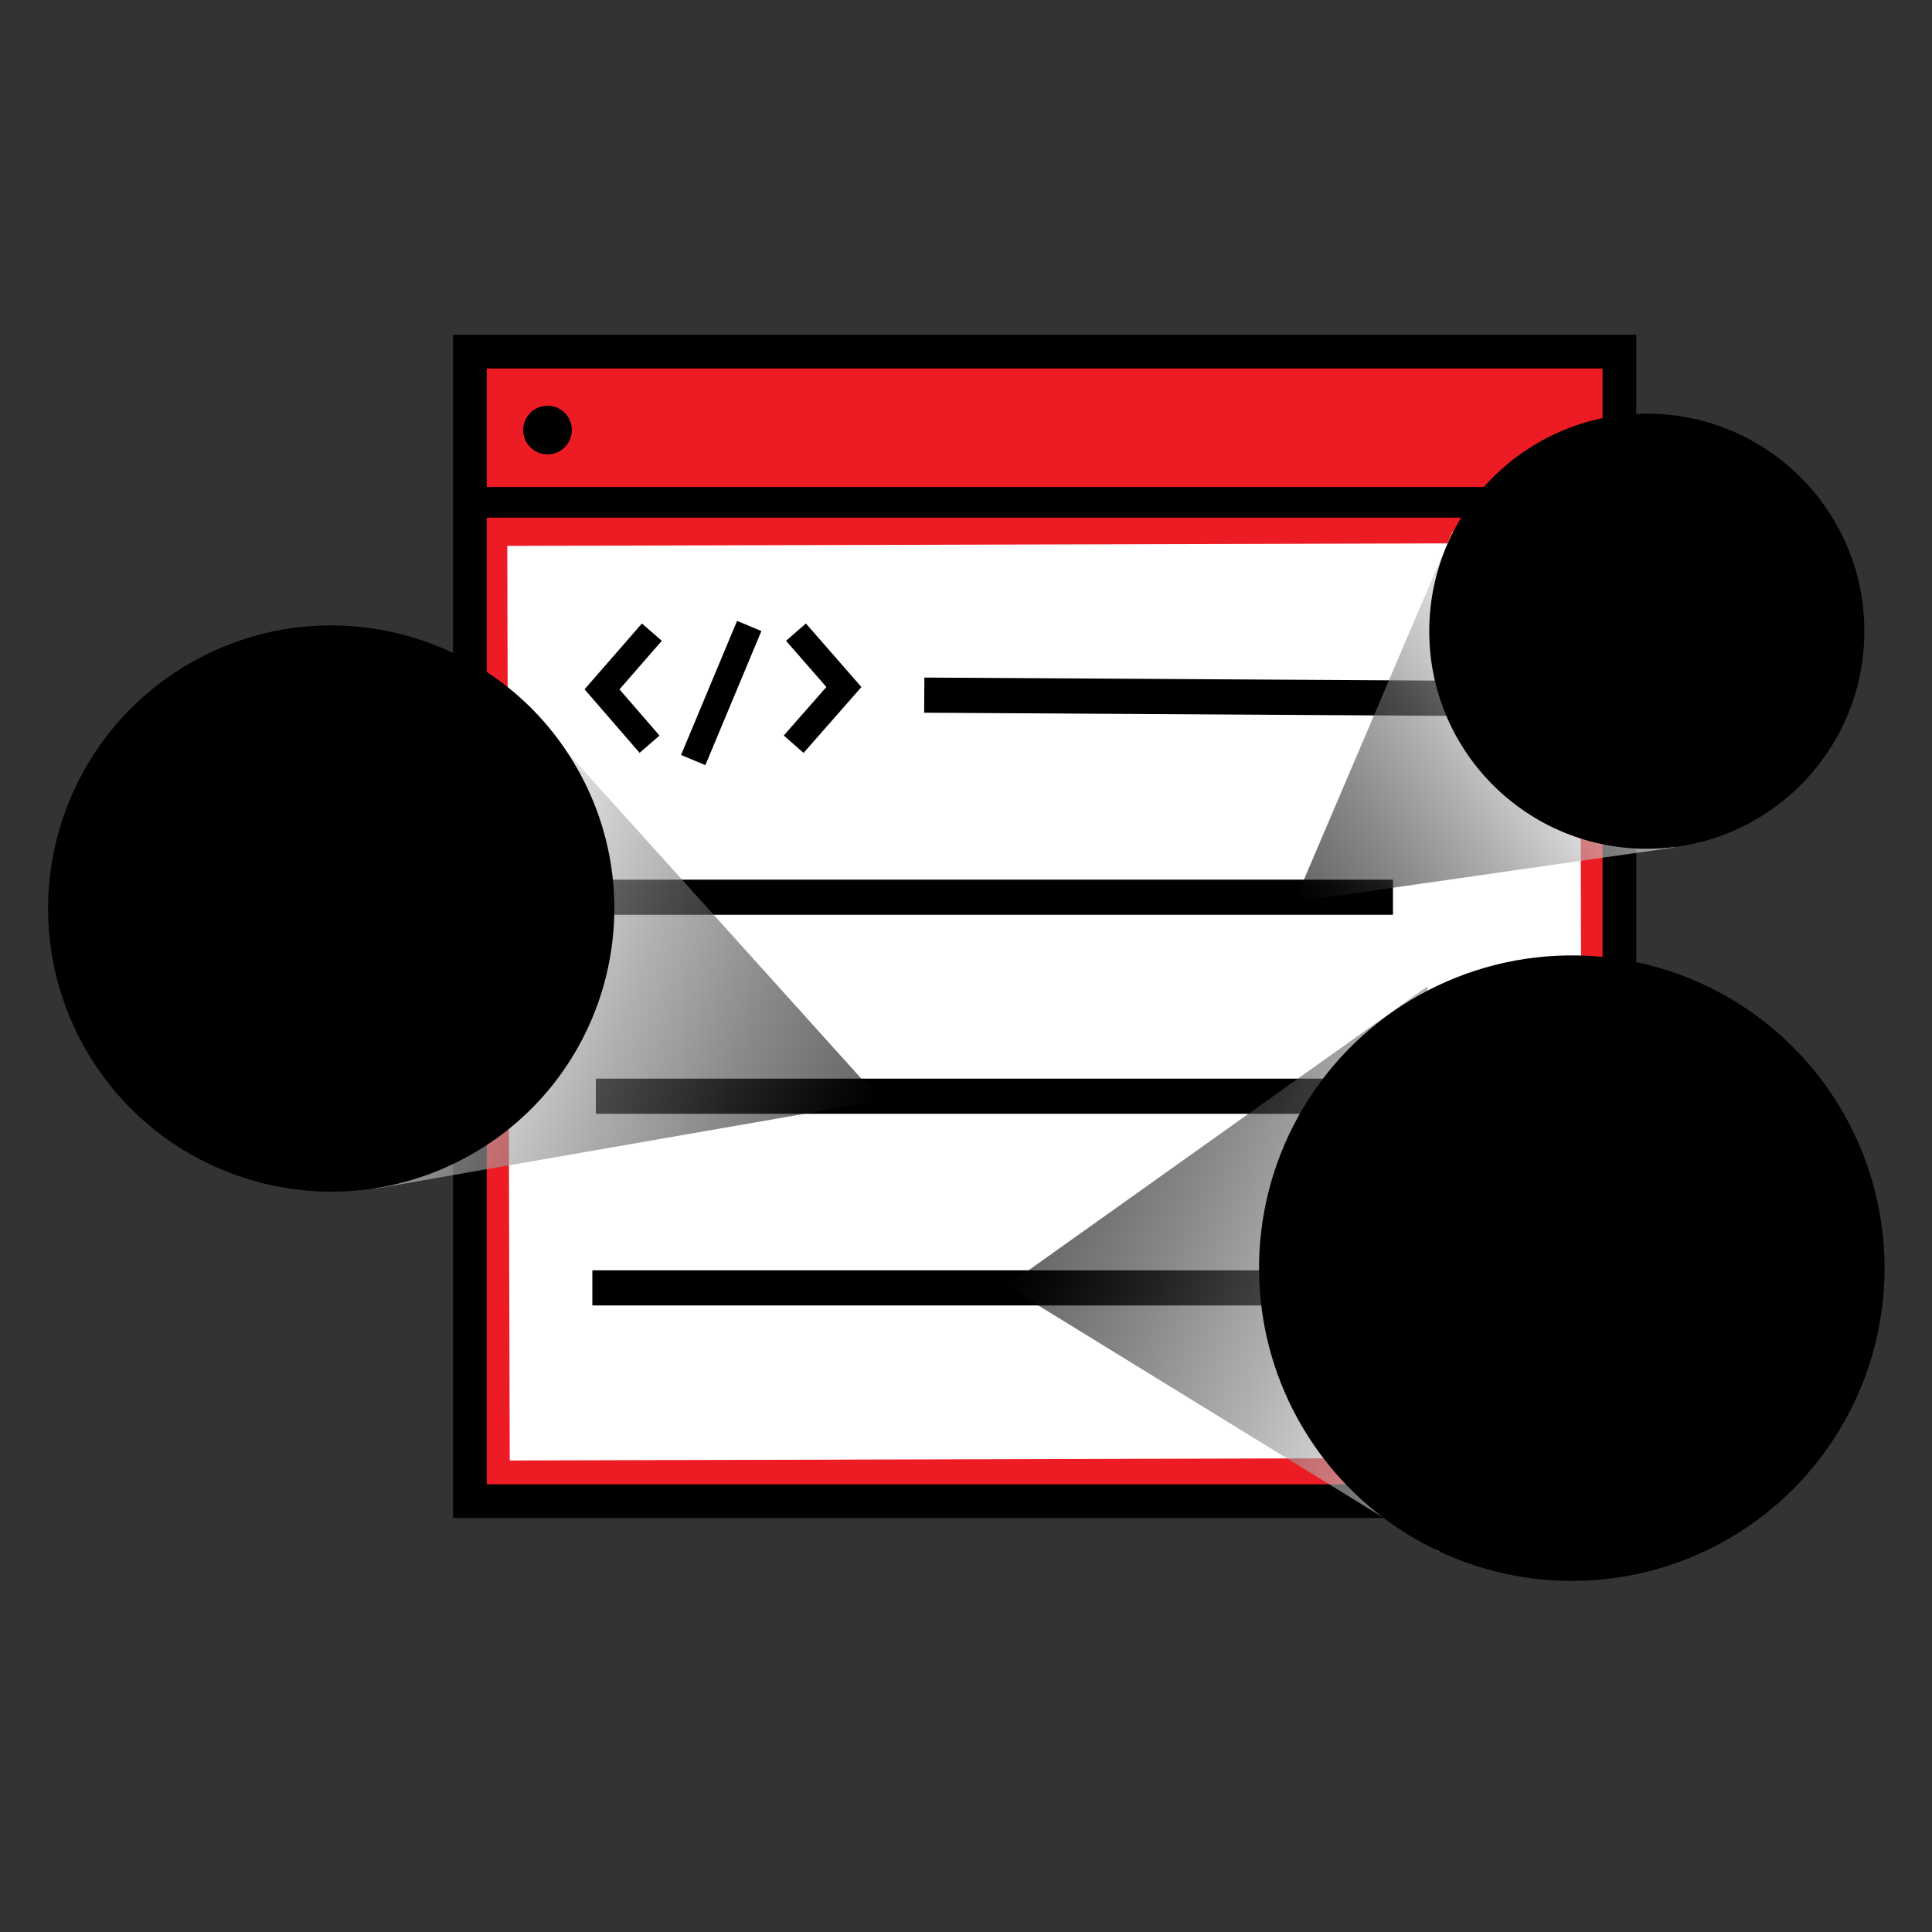 <svg xmlns="http://www.w3.org/2000/svg" xmlns:xlink="http://www.w3.org/1999/xlink" x="0" y="0" version="1.1" viewBox="0 0 500 500" style="enable-background:new 0 0 500 500" xml:space="preserve"><rect x="0" y="0" width="500" height="500" fill="#333333" stroke="none"/><style type="text/css">.st1{fill:none;stroke:#000;stroke-width:8.723;stroke-miterlimit:10}.st5{fill:url(#SVGID_1_)}.st5,.st6,.st7{opacity:.6}.st6{fill:url(#SVGID_2_)}.st7{fill:url(#SVGID_3_)}.st9{fill:#ed1c24}.st10{fill:#fff}.st16{stroke-width:7.936}.st16,.st18,.st19{fill:none;stroke:#000;stroke-miterlimit:10}.st18{stroke-width:9.098}.st19{stroke-width:6.822}</style><g id="Layer_2"><g><g><g><polygon points="419.1 388.5 121.6 388.5 121.6 91 419.1 91 419.1 124" class="st9"/><polygon points="419.1 388.5 121.6 388.5 121.6 91 419.1 91 419.1 124" class="st1"/></g><line x1="119" x2="418.3" y1="130" y2="130" class="st16"/><circle cx="141.7" cy="111.3" r="6.3"/></g><rect width="277.6" height="236.7" x="131.6" y="140.9" class="st10" transform="matrix(1 -2.694796e-03 2.694796e-03 1 -0.698 0.73)"/><line x1="239.2" x2="388.7" y1="179.9" y2="180.8" class="st18"/><line x1="154.2" x2="360.5" y1="232.2" y2="232.2" class="st18"/><line x1="154.2" x2="370.5" y1="283.7" y2="283.7" class="st18"/><line x1="153.3" x2="390.5" y1="333.3" y2="333.3" class="st18"/><g><polyline points="168.7 163.6 155.8 178.4 168.1 192.6" class="st19"/><polyline points="205.4 192.6 218.4 177.8 206 163.6" class="st19"/><line x1="193.9" x2="179.4" y1="162" y2="196.7" class="st19"/></g><g><linearGradient id="SVGID_1_" x1="-4687.083" x2="-4595.703" y1="2445.603" y2="2445.603" gradientTransform="matrix(-0.855 0.519 -0.519 -0.855 -2330.669 4699.06)" gradientUnits="userSpaceOnUse"><stop offset="0" style="stop-color:#fff"/><stop offset=".132" style="stop-color:#d8d8d8"/><stop offset=".453" style="stop-color:#7c7c7c"/><stop offset=".715" style="stop-color:#393939"/><stop offset=".903" style="stop-color:#101010"/><stop offset="1" style="stop-color:#000"/></linearGradient><polygon points="433.4 219.3 335 233.4 375.9 137.5" class="st5"/><ellipse cx="426.2" cy="163.4" rx="56.3" ry="56.3" transform="matrix(1.143895e-02 -1 1 1.143895e-02 257.918 587.688)"/></g><linearGradient id="SVGID_2_" x1="-877.184" x2="-750.101" y1="-458.166" y2="-458.166" gradientTransform="matrix(0.935 0.356 -0.356 0.935 765.495 981.129)" gradientUnits="userSpaceOnUse"><stop offset="0" style="stop-color:#fff"/><stop offset=".132" style="stop-color:#d8d8d8"/><stop offset=".453" style="stop-color:#7c7c7c"/><stop offset=".715" style="stop-color:#393939"/><stop offset=".903" style="stop-color:#101010"/><stop offset="1" style="stop-color:#000"/></linearGradient><polygon points="132.4 178.7 228 284.8 97.2 307.6" class="st6"/><ellipse cx="85.8" cy="235.2" rx="73.3" ry="73.3" transform="matrix(0.881 -0.472 0.472 0.881 -100.89 68.412)"/><linearGradient id="SVGID_3_" x1="-3020.081" x2="-2890.524" y1="4479.675" y2="4479.675" gradientTransform="matrix(-0.926 -0.377 0.377 -0.926 -4088.797 3349.326)" gradientUnits="userSpaceOnUse"><stop offset="0" style="stop-color:#fff"/><stop offset=".132" style="stop-color:#d8d8d8"/><stop offset=".453" style="stop-color:#7c7c7c"/><stop offset=".715" style="stop-color:#393939"/><stop offset=".903" style="stop-color:#101010"/><stop offset="1" style="stop-color:#000"/></linearGradient><polygon points="372.4 401.6 260.5 332.8 369.4 255.3" class="st7"/><ellipse cx="406.5" cy="328.1" rx="80.9" ry="80.9" transform="matrix(0.859 -0.513 0.513 0.859 -110.719 254.894)"/></g></g></svg>